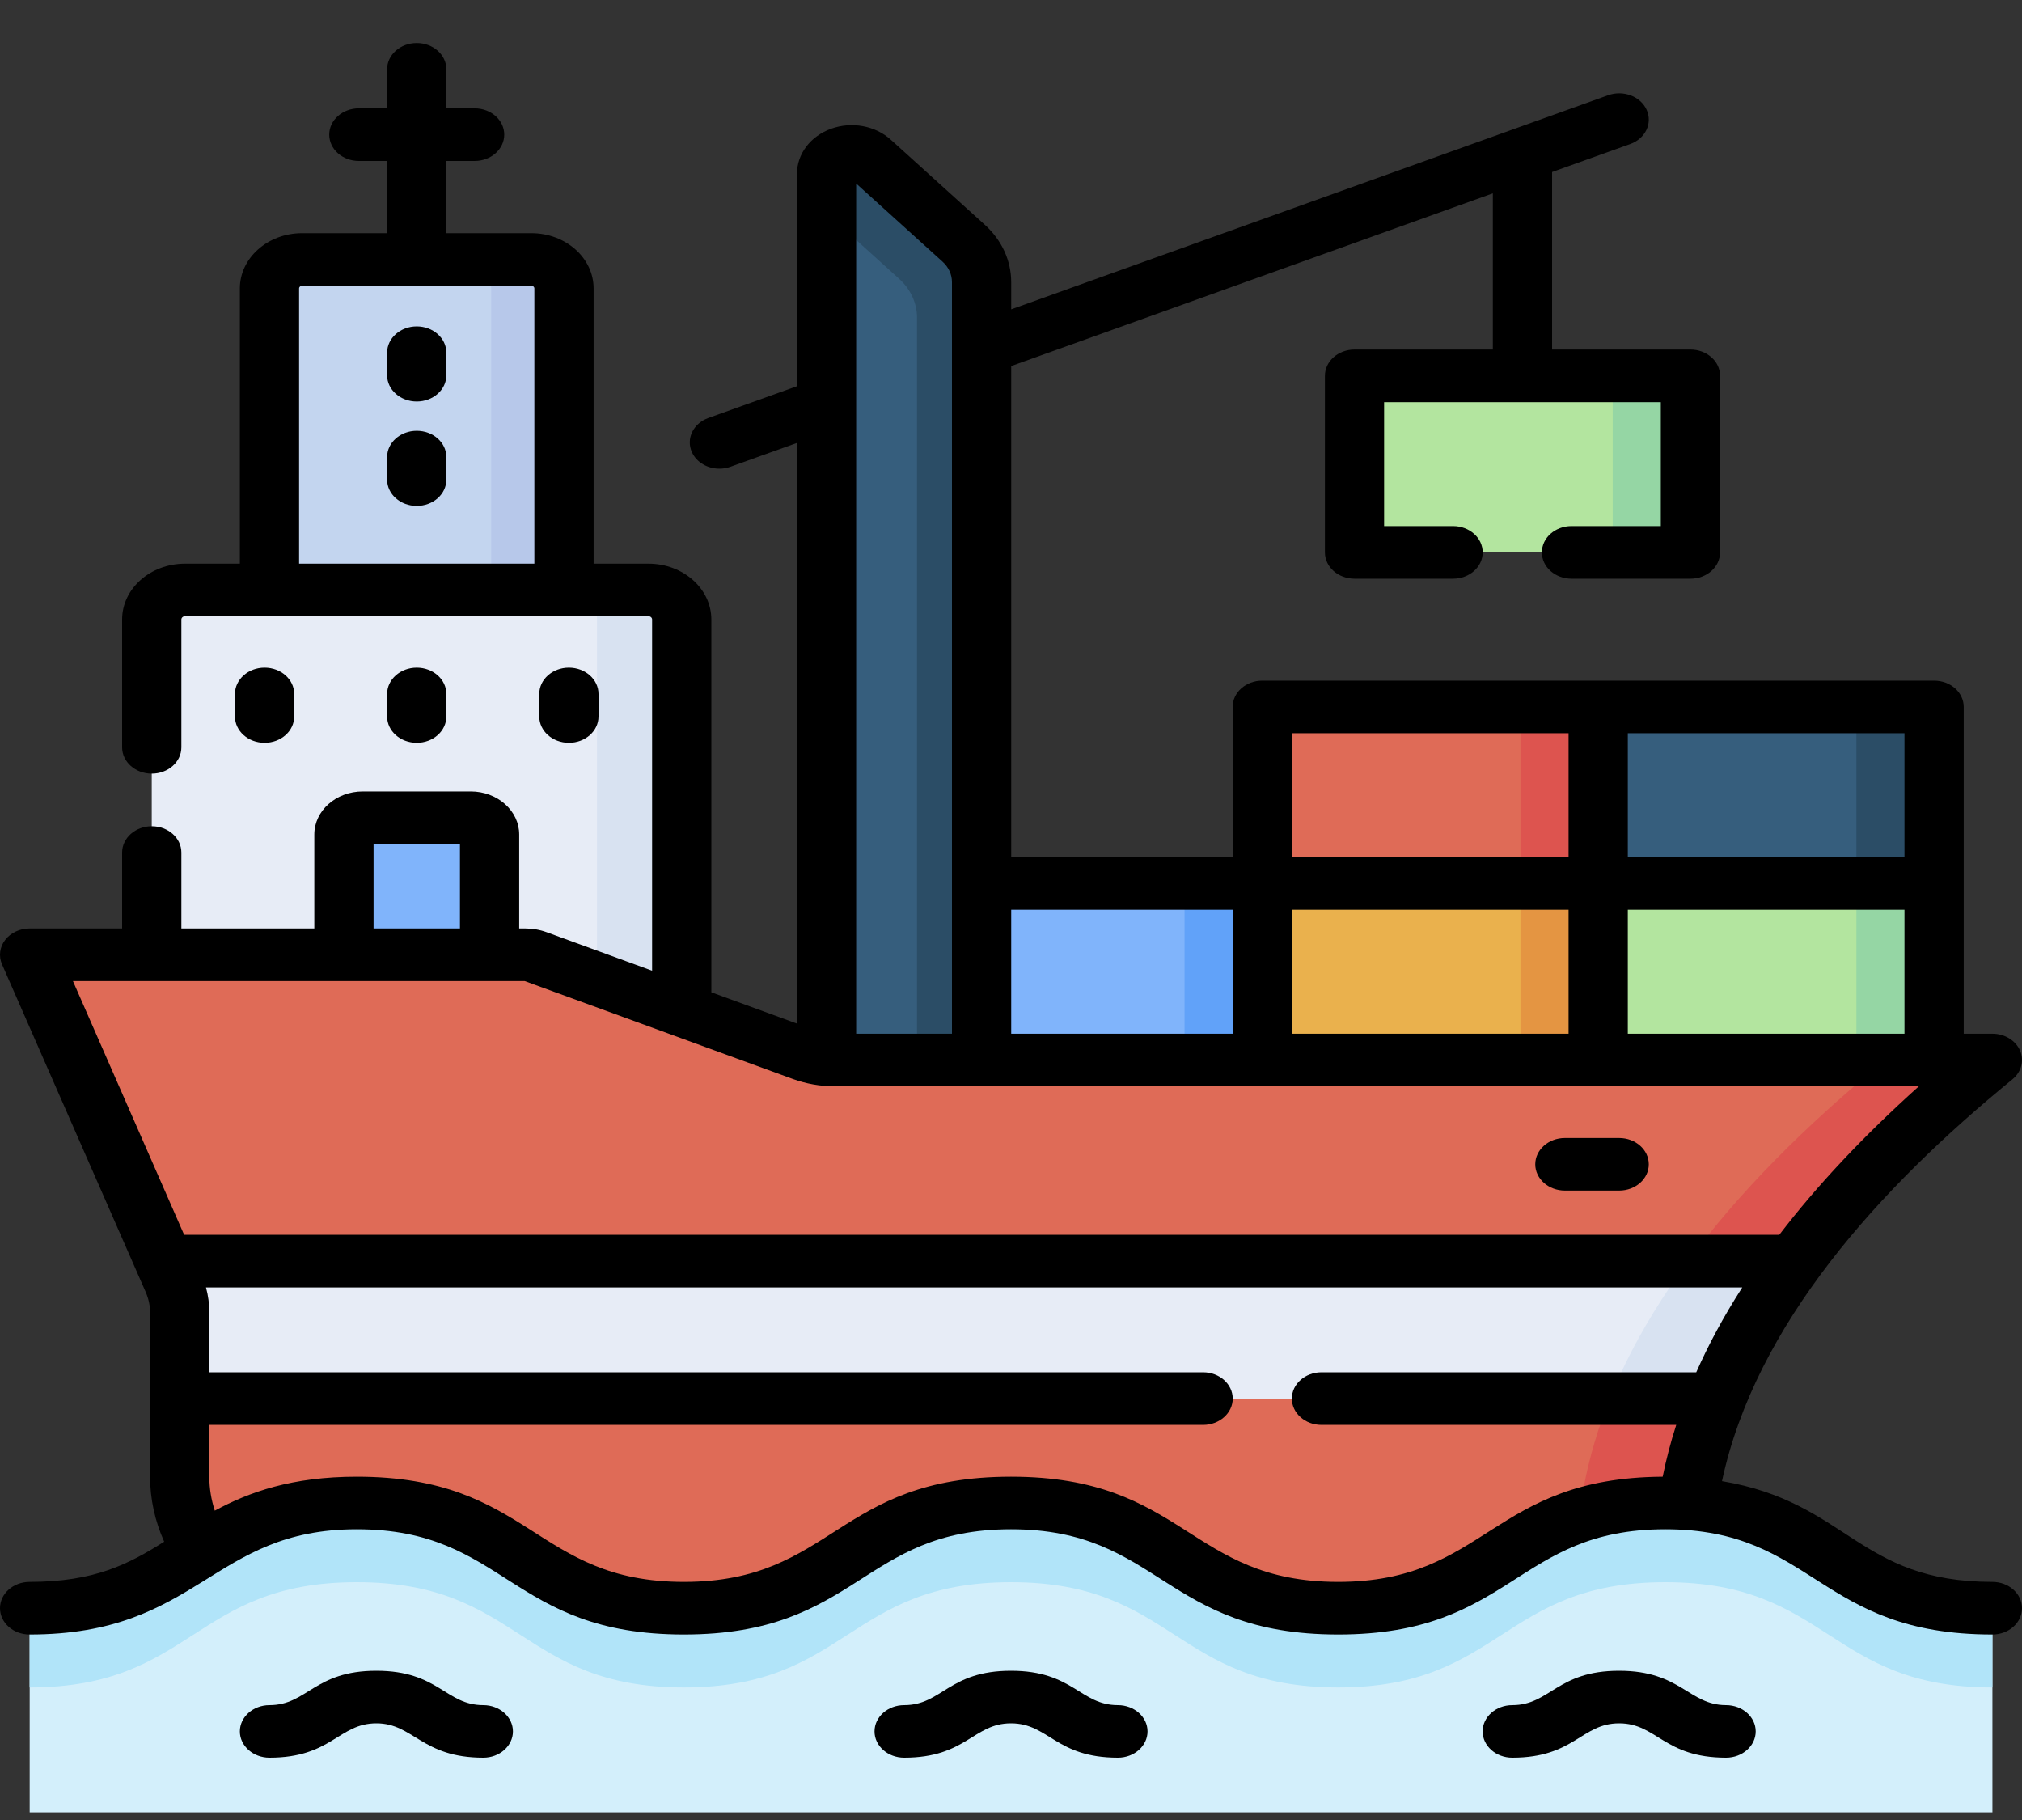 <svg width="40" height="36" viewBox="0 0 40 36" fill="none" xmlns="http://www.w3.org/2000/svg">
<rect x="0" y="0" width="40" height="36" fill="#333333" stroke="none"/>
<path d="M18.326 17.475H24.971V20.967H18.326V17.475Z" fill="#80B4FB"/>
<path d="M10.594 20.309L12.32 20.939L13.486 19.977V12.253C13.486 11.931 13.192 11.669 12.828 11.669H3.66C3.297 11.669 3.002 11.931 3.002 12.253V18.886L4.312 20.273H10.39C10.46 20.273 10.529 20.285 10.594 20.309Z" fill="#E7ECF6"/>
<path d="M12.828 11.669H11.153C11.517 11.669 11.811 11.931 11.811 12.253V20.753L13.486 19.977V12.253C13.486 11.931 13.192 11.669 12.828 11.669Z" fill="#D8E2F1"/>
<path d="M19.418 22.478H16.351V3.438C16.351 3.042 16.892 2.846 17.204 3.129L19.063 4.811C19.291 5.017 19.418 5.293 19.418 5.582V22.478Z" fill="#365E7D"/>
<path d="M19.063 4.811L17.204 3.129C16.892 2.846 16.351 3.043 16.351 3.438V4.216L17.786 5.514C18.014 5.72 18.141 5.997 18.141 6.285V22.478H19.418V5.582C19.418 5.293 19.291 5.017 19.063 4.811Z" fill="#2B4D66"/>
<path d="M39.414 20.967C37.789 22.294 36.488 23.619 35.511 24.946C35.014 25.619 34.601 26.294 34.272 26.967C34.159 27.2 34.055 27.432 33.962 27.665C33.492 28.829 33.274 29.994 33.304 31.158C33.318 31.708 32.812 32.157 32.193 32.157H6.874C5.041 32.157 3.555 30.837 3.555 29.21V25.961C3.555 25.761 3.513 25.563 3.431 25.376L3.243 24.946L0.586 18.886H10.391C10.46 18.886 10.529 18.898 10.594 18.921L15.906 20.861C16.098 20.931 16.303 20.967 16.509 20.967H39.414Z" fill="#DF6B57"/>
<path d="M37.3 20.967C35.675 22.294 34.373 23.619 33.396 24.946C32.9 25.619 32.486 26.294 32.157 26.967C32.044 27.2 31.94 27.432 31.847 27.665C31.378 28.829 31.159 29.994 31.189 31.158C31.203 31.708 30.697 32.157 30.078 32.157H32.193C32.812 32.157 33.318 31.708 33.304 31.158C33.273 29.994 33.492 28.829 33.962 27.665C34.055 27.432 34.159 27.2 34.272 26.967C34.601 26.294 35.014 25.619 35.511 24.946C36.488 23.619 37.789 22.294 39.414 20.967H37.3Z" fill="#DD544F"/>
<path d="M10.511 5.132H5.977C5.62 5.132 5.331 5.389 5.331 5.706V11.669H11.157V5.706C11.157 5.389 10.868 5.132 10.511 5.132Z" fill="#C3D5EF"/>
<path d="M10.511 5.132H9.071C9.428 5.132 9.717 5.389 9.717 5.706V11.669H11.157V5.706C11.157 5.389 10.868 5.132 10.511 5.132Z" fill="#B7C8EA"/>
<path d="M9.685 18.886H6.804V16.506C6.804 16.324 6.97 16.176 7.176 16.176H9.313C9.518 16.176 9.685 16.324 9.685 16.506V18.886H9.685Z" fill="#80B4FB"/>
<path d="M31.616 17.475H38.261V20.967H31.616V17.475Z" fill="#B3E59F"/>
<path d="M36.724 17.475H38.261V20.967H36.724V17.475Z" fill="#95D6A4"/>
<path d="M24.971 17.475H31.616V20.967H24.971V17.475Z" fill="#EAB14D"/>
<path d="M30.078 17.475H31.616V20.967H30.078V17.475Z" fill="#E49542"/>
<path d="M31.616 13.983H38.261V17.475H31.616V13.983Z" fill="#365E7D"/>
<path d="M36.724 13.983H38.261V17.475H36.724V13.983Z" fill="#2B4D66"/>
<path d="M26.795 7.434H33.441V10.926H26.795V7.434Z" fill="#B3E59F"/>
<path d="M31.903 7.434H33.441V10.926H31.903V7.434Z" fill="#95D6A4"/>
<path d="M24.971 13.983H31.616V17.475H24.971V13.983Z" fill="#DF6B57"/>
<path d="M30.078 13.983H31.616V17.475H30.078V13.983Z" fill="#DD544F"/>
<path d="M23.433 17.475H24.971V20.967H23.433V17.475Z" fill="#61A2F9"/>
<path d="M0.587 31.81C3.823 31.81 3.823 29.729 7.059 29.729C10.294 29.729 10.294 31.81 13.53 31.81C16.766 31.81 16.766 29.729 20.002 29.729C23.237 29.729 23.237 31.81 26.473 31.81C29.708 31.81 29.708 29.729 32.944 29.729C36.179 29.729 36.179 31.81 39.415 31.81V35.85H0.587L0.587 31.81Z" fill="#D3EFFB"/>
<path d="M32.943 29.729C29.707 29.729 29.707 31.81 26.472 31.81C23.236 31.81 23.236 29.729 20.001 29.729C16.765 29.729 16.765 31.81 13.529 31.81C10.293 31.81 10.293 29.729 7.058 29.729C3.822 29.729 3.822 31.81 0.586 31.81V33.378C3.822 33.378 3.822 31.296 7.058 31.296C10.293 31.296 10.293 33.378 13.529 33.378C16.765 33.378 16.765 31.296 20.001 31.296C23.236 31.296 23.236 33.378 26.472 33.378C29.707 33.378 29.707 31.296 32.943 31.296C36.179 31.296 36.179 33.378 39.414 33.378V31.81C36.179 31.81 36.179 29.729 32.943 29.729Z" fill="#B1E4F9"/>
<path d="M35.511 24.946C35.014 25.619 34.601 26.294 34.272 26.967C34.159 27.2 34.055 27.432 33.962 27.665H3.555V25.961C3.555 25.761 3.513 25.562 3.431 25.376L3.243 24.946H35.511Z" fill="#E7ECF6"/>
<path d="M32.157 26.967C32.044 27.2 31.94 27.432 31.847 27.665H33.962C34.342 26.715 34.884 25.795 35.511 24.946H33.396C32.899 25.619 32.486 26.294 32.157 26.967Z" fill="#D8E2F1"/>
<path d="M8.244 6.456C7.921 6.456 7.658 6.689 7.658 6.977V7.422C7.658 7.709 7.921 7.942 8.244 7.942C8.568 7.942 8.83 7.709 8.83 7.422V6.977C8.83 6.689 8.568 6.456 8.244 6.456Z" fill="black"/>
<path d="M8.244 8.521C7.921 8.521 7.658 8.754 7.658 9.041V9.487C7.658 9.774 7.921 10.007 8.244 10.007C8.568 10.007 8.83 9.774 8.83 9.487V9.041C8.83 8.754 8.568 8.521 8.244 8.521Z" fill="black"/>
<path d="M5.82 14.172V13.727C5.82 13.439 5.558 13.206 5.234 13.206C4.911 13.206 4.648 13.439 4.648 13.727V14.172C4.648 14.46 4.911 14.693 5.234 14.693C5.558 14.693 5.82 14.46 5.82 14.172Z" fill="black"/>
<path d="M8.83 14.172V13.727C8.83 13.439 8.568 13.206 8.244 13.206C7.921 13.206 7.658 13.439 7.658 13.727V14.172C7.658 14.46 7.921 14.693 8.244 14.693C8.568 14.693 8.83 14.46 8.83 14.172Z" fill="black"/>
<path d="M11.254 14.693C11.578 14.693 11.84 14.46 11.84 14.172V13.727C11.84 13.439 11.578 13.206 11.254 13.206C10.931 13.206 10.668 13.439 10.668 13.727V14.172C10.668 14.46 10.931 14.693 11.254 14.693Z" fill="black"/>
<path d="M39.414 31.29C36.759 31.29 36.556 29.716 34.065 29.297C34.729 26.195 37.182 23.495 39.81 21.35C39.988 21.205 40.048 20.978 39.96 20.778C39.872 20.578 39.656 20.447 39.414 20.447H38.847C38.847 19.778 38.847 14.666 38.847 13.983C38.847 13.695 38.585 13.463 38.261 13.463C34.682 13.463 27.056 13.463 24.971 13.463C24.647 13.463 24.385 13.695 24.385 13.983V16.955H20.004V7.241L29.532 3.824V6.914H26.796C26.472 6.914 26.21 7.147 26.21 7.434V10.926C26.21 11.214 26.472 11.447 26.796 11.447H28.745C29.069 11.447 29.331 11.214 29.331 10.926C29.331 10.639 29.069 10.406 28.745 10.406H27.381V7.955H32.855V10.406H31.088C30.764 10.406 30.502 10.639 30.502 10.926C30.502 11.214 30.764 11.447 31.088 11.447H33.441C33.764 11.447 34.027 11.214 34.027 10.926V7.434C34.027 7.147 33.764 6.914 33.441 6.914H30.704V3.403L32.251 2.849C32.55 2.741 32.696 2.438 32.574 2.171C32.453 1.905 32.112 1.776 31.812 1.884C29.235 2.808 22.442 5.244 20.004 6.119V5.582C20.004 5.155 19.819 4.751 19.482 4.446L17.623 2.764C17.313 2.484 16.848 2.399 16.439 2.547C16.03 2.696 15.766 3.046 15.766 3.438V7.639L14.012 8.268C13.712 8.376 13.567 8.679 13.688 8.945C13.78 9.148 13.999 9.271 14.231 9.271C14.304 9.271 14.379 9.259 14.45 9.233L15.766 8.761V20.247L14.072 19.628V12.253C14.072 11.644 13.514 11.149 12.829 11.149H11.743V5.705C11.743 5.102 11.191 4.612 10.511 4.612H8.83V3.184H9.389C9.713 3.184 9.975 2.951 9.975 2.663C9.975 2.376 9.713 2.143 9.389 2.143H8.83V1.371C8.83 1.083 8.568 0.851 8.244 0.851C7.921 0.851 7.658 1.083 7.658 1.371V2.143H7.099C6.776 2.143 6.513 2.376 6.513 2.663C6.513 2.951 6.776 3.184 7.099 3.184H7.658V4.612H5.977C5.298 4.612 4.745 5.102 4.745 5.705V11.149H3.66C2.974 11.149 2.416 11.644 2.416 12.253V14.783C2.416 15.07 2.679 15.303 3.002 15.303C3.326 15.303 3.588 15.07 3.588 14.783V12.253C3.588 12.218 3.621 12.189 3.66 12.189H12.828C12.868 12.189 12.9 12.218 12.9 12.253V19.201L10.816 18.44C10.681 18.39 10.537 18.365 10.391 18.365H10.39H10.271V16.506C10.271 16.037 9.841 15.655 9.313 15.655H7.176C6.647 15.655 6.218 16.037 6.218 16.506V18.365H3.588V16.863C3.588 16.576 3.326 16.343 3.002 16.343C2.679 16.343 2.416 16.576 2.416 16.863V18.365H0.586C0.392 18.365 0.211 18.45 0.102 18.592C-0.007 18.734 -0.03 18.914 0.04 19.075L2.697 25.134L2.885 25.563C2.94 25.692 2.969 25.825 2.969 25.961V29.209C2.969 29.651 3.065 30.087 3.248 30.495C2.551 30.935 1.873 31.29 0.586 31.29C0.262 31.29 0 31.523 0 31.81C0 32.098 0.262 32.331 0.586 32.331C3.94 32.331 4.18 30.249 7.058 30.249C10.01 30.249 10.087 32.331 13.529 32.331C16.975 32.331 17.044 30.249 20 30.249C22.953 30.249 23.029 32.331 26.472 32.331C29.918 32.331 29.987 30.249 32.943 30.249C35.896 30.249 35.971 32.331 39.414 32.331C39.738 32.331 40 32.098 40 31.81C40 31.523 39.738 31.29 39.414 31.29ZM5.917 11.149V5.705C5.917 5.676 5.944 5.652 5.977 5.652H10.511C10.544 5.652 10.571 5.676 10.571 5.705V11.149H5.917ZM25.557 20.447V17.995H31.03V20.447H25.557ZM32.202 17.995H37.675V20.447H32.202V17.995ZM37.675 16.955H32.202V14.503H37.675V16.955ZM25.557 14.503H31.03V16.955H25.557V14.503ZM24.385 17.995V20.447H20.004V17.995H24.385ZM16.937 3.63L18.645 5.175C18.766 5.284 18.832 5.429 18.832 5.582V20.447H16.937V3.63ZM7.39 16.696H9.099V18.365H7.39V16.696ZM10.38 19.406C11.271 19.731 14.366 20.861 15.683 21.342C15.947 21.438 16.225 21.487 16.509 21.487H37.96C36.869 22.465 35.944 23.45 35.198 24.425H3.643L1.443 19.406H10.38ZM26.472 31.29C23.519 31.29 23.444 29.209 20 29.209C16.551 29.209 16.489 31.29 13.529 31.29C10.576 31.29 10.501 29.209 7.058 29.209C5.775 29.209 4.929 29.513 4.249 29.881C4.178 29.663 4.141 29.437 4.141 29.209V28.185H23.8C24.123 28.185 24.386 27.952 24.386 27.665C24.386 27.377 24.123 27.144 23.8 27.144H4.141V25.96C4.141 25.793 4.119 25.628 4.075 25.466H34.466C34.089 26.053 33.794 26.606 33.556 27.144H26.142C25.819 27.144 25.556 27.377 25.556 27.664C25.556 27.952 25.819 28.185 26.142 28.185H33.16C33.05 28.525 32.961 28.867 32.892 29.209C29.497 29.231 29.411 31.29 26.472 31.29Z" fill="black"/>
<path d="M9.561 33.728C8.814 33.728 8.677 33.048 7.446 33.048C6.214 33.048 6.08 33.728 5.331 33.728C5.008 33.728 4.745 33.961 4.745 34.248C4.745 34.535 5.008 34.768 5.331 34.768C6.563 34.768 6.698 34.088 7.446 34.088C8.182 34.088 8.34 34.768 9.561 34.768C9.884 34.768 10.147 34.535 10.147 34.248C10.147 33.961 9.884 33.728 9.561 33.728Z" fill="black"/>
<path d="M22.115 33.728C21.368 33.728 21.231 33.048 20 33.048C18.765 33.048 18.637 33.728 17.886 33.728C17.562 33.728 17.3 33.961 17.3 34.248C17.3 34.535 17.562 34.768 17.886 34.768C19.117 34.768 19.252 34.088 20 34.088C20.747 34.088 20.884 34.768 22.115 34.768C22.438 34.768 22.701 34.535 22.701 34.248C22.701 33.961 22.438 33.728 22.115 33.728Z" fill="black"/>
<path d="M34.146 33.728C33.409 33.728 33.252 33.048 32.031 33.048C30.799 33.048 30.665 33.728 29.916 33.728C29.593 33.728 29.33 33.961 29.33 34.248C29.33 34.535 29.593 34.768 29.916 34.768C31.148 34.768 31.282 34.088 32.031 34.088C32.777 34.088 32.915 34.768 34.146 34.768C34.469 34.768 34.732 34.535 34.732 34.248C34.732 33.961 34.469 33.728 34.146 33.728Z" fill="black"/>
<path d="M30.957 23.55H32.031C32.355 23.55 32.617 23.317 32.617 23.03C32.617 22.743 32.355 22.51 32.031 22.51H30.957C30.634 22.51 30.371 22.743 30.371 23.03C30.371 23.317 30.634 23.55 30.957 23.55Z" fill="black"/>
</svg>
